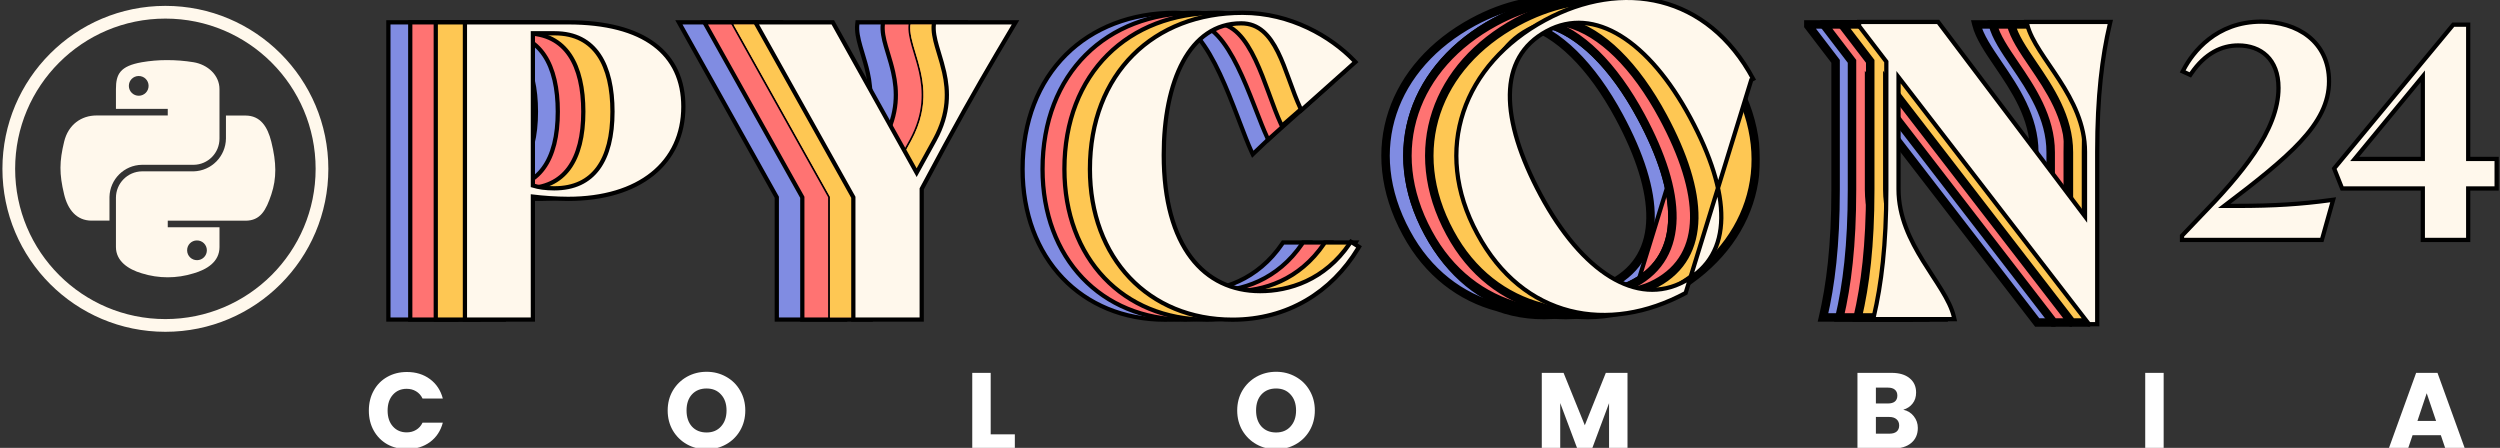 <svg width="854" height="153" viewBox="0 0 854 153" fill="none" xmlns="http://www.w3.org/2000/svg">
<rect x="0" y="0" width="854" height="153" fill="#333333" stroke="none"/>
<mask id="path-1-outside-1_137_821" maskUnits="userSpaceOnUse" x="615.733" y="6.355" width="92" height="106" fill="black">
<rect fill="white" x="615.733" y="6.355" width="92" height="106"/>
<path fill-rule="evenodd" clip-rule="evenodd" d="M705.038 8.355H678.263C678.263 8.355 678.263 8.356 678.263 8.356H675.15C676.176 12.511 679.236 17.013 682.651 22.037C688.295 30.341 694.91 40.072 694.91 52.027V73.218L646.762 8.355H620.846V8.356H617.733V8.785L627.04 20.956V64.77C627.04 83.957 625.322 97.416 622.745 108.442H648.661L651.774 108.442C650.8 104.278 647.867 99.768 644.593 94.734C639.196 86.435 632.873 76.712 632.873 64.77V28.427L695.912 110.16H697.63L700.743 110.16V52.027C700.743 32.84 702.461 19.381 705.038 8.355Z"/>
</mask>
<path fill-rule="evenodd" clip-rule="evenodd" d="M705.038 8.355H678.263C678.263 8.355 678.263 8.356 678.263 8.356H675.15C676.176 12.511 679.236 17.013 682.651 22.037C688.295 30.341 694.91 40.072 694.91 52.027V73.218L646.762 8.355H620.846V8.356H617.733V8.785L627.04 20.956V64.77C627.04 83.957 625.322 97.416 622.745 108.442H648.661L651.774 108.442C650.8 104.278 647.867 99.768 644.593 94.734C639.196 86.435 632.873 76.712 632.873 64.77V28.427L695.912 110.16H697.63L700.743 110.16V52.027C700.743 32.84 702.461 19.381 705.038 8.355Z" fill="#808CE2"/>
<path d="M678.263 8.355V6.907H676.815V8.355H678.263ZM705.038 8.355L706.448 8.685L706.864 6.907H705.038V8.355ZM678.263 8.356V9.804H679.711V8.356H678.263ZM675.15 8.356V6.907H673.302L673.745 8.702L675.15 8.356ZM682.651 22.037L681.453 22.851L681.453 22.851L682.651 22.037ZM694.91 73.218L693.747 74.081L696.358 77.598V73.218H694.91ZM646.762 8.355L647.925 7.492L647.491 6.907H646.762V8.355ZM620.846 8.355V6.907H619.398V8.355H620.846ZM620.846 8.356V9.804H622.294V8.356H620.846ZM617.733 8.356V6.907H616.285V8.356H617.733ZM617.733 8.785H616.285V9.275L616.583 9.665L617.733 8.785ZM627.04 20.956H628.488V20.466L628.191 20.076L627.04 20.956ZM622.745 108.442L621.335 108.112L620.919 109.89H622.745V108.442ZM648.661 108.442V109.89H648.661L648.661 108.442ZM651.774 108.442L651.774 109.89L653.599 109.89L653.184 108.112L651.774 108.442ZM644.593 94.734L645.807 93.944L644.593 94.734ZM632.873 28.427L634.02 27.543L631.425 24.179V28.427H632.873ZM695.912 110.16L694.766 111.044L695.2 111.608H695.912V110.16ZM697.63 110.16V111.608H697.63L697.63 110.16ZM700.743 110.16L700.743 111.608L702.191 111.608V110.16H700.743ZM678.263 9.804H705.038V6.907H678.263V9.804ZM679.711 8.356C679.711 8.254 679.7 8.166 679.687 8.094C679.68 8.057 679.673 8.025 679.665 7.996C679.658 7.967 679.651 7.942 679.644 7.92C679.637 7.898 679.63 7.879 679.625 7.864C679.619 7.848 679.614 7.835 679.61 7.825C679.606 7.815 679.603 7.807 679.601 7.802C679.6 7.799 679.599 7.797 679.598 7.796C679.598 7.796 679.598 7.795 679.598 7.795C679.598 7.795 679.598 7.795 679.598 7.794C679.598 7.794 679.598 7.794 679.598 7.794C679.598 7.794 679.598 7.794 679.598 7.794C679.598 7.794 679.598 7.794 679.598 7.794C679.597 7.794 679.599 7.797 679.601 7.802C679.603 7.807 679.606 7.815 679.61 7.825C679.614 7.835 679.619 7.848 679.625 7.863C679.63 7.879 679.637 7.898 679.644 7.92C679.651 7.942 679.658 7.967 679.665 7.996C679.673 8.025 679.68 8.057 679.687 8.094C679.7 8.166 679.711 8.254 679.711 8.355H676.815C676.815 8.457 676.825 8.545 676.839 8.617C676.845 8.653 676.853 8.686 676.86 8.715C676.867 8.744 676.875 8.769 676.882 8.791C676.889 8.813 676.895 8.832 676.901 8.847C676.906 8.863 676.912 8.876 676.915 8.886C676.919 8.896 676.923 8.904 676.925 8.909C676.926 8.912 676.927 8.914 676.927 8.915C676.927 8.915 676.927 8.916 676.928 8.916C676.928 8.916 676.928 8.916 676.928 8.917C676.928 8.917 676.928 8.917 676.928 8.917C676.928 8.917 676.928 8.917 676.928 8.917C676.928 8.917 676.928 8.917 676.928 8.917C676.928 8.917 676.926 8.914 676.925 8.909C676.923 8.904 676.919 8.896 676.915 8.886C676.912 8.876 676.906 8.863 676.901 8.848C676.895 8.832 676.889 8.813 676.882 8.791C676.875 8.769 676.867 8.744 676.86 8.715C676.853 8.686 676.845 8.654 676.839 8.617C676.825 8.545 676.815 8.457 676.815 8.356H679.711ZM675.15 9.804H678.263V6.907H675.15V9.804ZM683.848 21.223C680.378 16.117 677.505 11.855 676.556 8.009L673.745 8.702C674.846 13.168 678.094 17.909 681.453 22.851L683.848 21.223ZM696.358 52.027C696.358 39.559 689.453 29.469 683.848 21.223L681.453 22.851C687.138 31.214 693.462 40.586 693.462 52.027H696.358ZM696.358 73.218V52.027H693.462V73.218H696.358ZM645.599 9.219L693.747 74.081L696.073 72.355L647.925 7.492L645.599 9.219ZM620.846 9.804H646.762V6.907H620.846V9.804ZM622.294 8.356V8.355H619.398V8.356H622.294ZM617.733 9.804H620.846V6.907H617.733V9.804ZM619.181 8.785V8.356H616.285V8.785H619.181ZM628.191 20.076L618.884 7.905L616.583 9.665L625.89 21.835L628.191 20.076ZM628.488 64.77V20.956H625.592V64.77H628.488ZM624.155 108.771C626.762 97.62 628.488 84.048 628.488 64.77H625.592C625.592 83.866 623.883 97.213 621.335 108.112L624.155 108.771ZM648.661 106.994H622.745V109.89H648.661V106.994ZM651.773 106.993L648.661 106.994L648.661 109.89L651.774 109.89L651.773 106.993ZM643.379 95.523C646.705 100.637 649.461 104.911 650.363 108.771L653.184 108.112C652.14 103.646 649.029 98.899 645.807 93.944L643.379 95.523ZM631.425 64.77C631.425 77.205 638.017 87.277 643.379 95.523L645.807 93.944C640.376 85.593 634.321 76.219 634.321 64.77H631.425ZM631.425 28.427V64.77H634.321V28.427H631.425ZM697.059 109.275L634.02 27.543L631.727 29.312L694.766 111.044L697.059 109.275ZM697.63 108.712H695.912V111.608H697.63V108.712ZM700.743 108.712L697.63 108.712L697.63 111.608L700.743 111.608L700.743 108.712ZM699.295 52.027V110.16H702.191V52.027H699.295ZM703.628 8.026C701.021 19.177 699.295 32.749 699.295 52.027H702.191C702.191 32.931 703.9 19.584 706.448 8.685L703.628 8.026Z" fill="black" mask="url(#path-1-outside-1_137_821)"/>
<mask id="path-3-outside-2_137_821" maskUnits="userSpaceOnUse" x="621.336" y="6.355" width="92" height="106" fill="black">
<rect fill="white" x="621.336" y="6.355" width="92" height="106"/>
<path fill-rule="evenodd" clip-rule="evenodd" d="M710.641 8.355H683.866C683.866 8.355 683.866 8.356 683.866 8.356H680.753C681.779 12.511 684.839 17.013 688.254 22.037C693.898 30.341 700.513 40.072 700.513 52.027V73.218L652.365 8.355H626.449V8.356H623.336V8.785L632.643 20.956V64.77C632.643 83.957 630.925 97.416 628.348 108.442H654.264L657.377 108.442C656.403 104.278 653.47 99.768 650.196 94.734C644.799 86.435 638.476 76.712 638.476 64.77V28.427L701.515 110.16H703.233L706.346 110.16V52.027C706.346 32.84 708.064 19.381 710.641 8.355Z"/>
</mask>
<path fill-rule="evenodd" clip-rule="evenodd" d="M710.641 8.355H683.866C683.866 8.355 683.866 8.356 683.866 8.356H680.753C681.779 12.511 684.839 17.013 688.254 22.037C693.898 30.341 700.513 40.072 700.513 52.027V73.218L652.365 8.355H626.449V8.356H623.336V8.785L632.643 20.956V64.77C632.643 83.957 630.925 97.416 628.348 108.442H654.264L657.377 108.442C656.403 104.278 653.47 99.768 650.196 94.734C644.799 86.435 638.476 76.712 638.476 64.77V28.427L701.515 110.16H703.233L706.346 110.16V52.027C706.346 32.84 708.064 19.381 710.641 8.355Z" fill="#FF7372"/>
<path d="M683.866 8.355V6.907H682.418V8.355H683.866ZM710.641 8.355L712.051 8.685L712.467 6.907H710.641V8.355ZM683.866 8.356V9.804H685.314V8.356H683.866ZM680.753 8.356V6.907H678.905L679.347 8.702L680.753 8.356ZM688.254 22.037L687.056 22.851L687.056 22.851L688.254 22.037ZM700.513 73.218L699.35 74.081L701.961 77.598V73.218H700.513ZM652.365 8.355L653.528 7.492L653.094 6.907H652.365V8.355ZM626.449 8.355V6.907H625.001V8.355H626.449ZM626.449 8.356V9.804H627.897V8.356H626.449ZM623.336 8.356V6.907H621.888V8.356H623.336ZM623.336 8.785H621.888V9.275L622.186 9.665L623.336 8.785ZM632.643 20.956H634.091V20.466L633.794 20.076L632.643 20.956ZM628.348 108.442L626.938 108.112L626.522 109.89H628.348V108.442ZM654.264 108.442V109.89H654.264L654.264 108.442ZM657.377 108.442L657.377 109.89L659.202 109.89L658.787 108.112L657.377 108.442ZM650.196 94.734L651.41 93.944L650.196 94.734ZM638.476 28.427L639.623 27.543L637.028 24.179V28.427H638.476ZM701.515 110.16L700.369 111.044L700.803 111.608H701.515V110.16ZM703.233 110.16V111.608H703.233L703.233 110.16ZM706.346 110.16L706.346 111.608L707.794 111.608V110.16H706.346ZM683.866 9.804H710.641V6.907H683.866V9.804ZM685.314 8.356C685.314 8.254 685.303 8.166 685.29 8.094C685.283 8.057 685.276 8.025 685.268 7.996C685.261 7.967 685.254 7.942 685.247 7.92C685.24 7.898 685.233 7.879 685.228 7.864C685.222 7.848 685.217 7.835 685.213 7.825C685.209 7.815 685.206 7.807 685.204 7.802C685.203 7.799 685.202 7.797 685.201 7.796C685.201 7.796 685.201 7.795 685.201 7.795C685.201 7.795 685.201 7.795 685.201 7.794C685.201 7.794 685.201 7.794 685.201 7.794C685.201 7.794 685.201 7.794 685.201 7.794C685.201 7.794 685.201 7.794 685.201 7.794C685.2 7.794 685.202 7.797 685.204 7.802C685.206 7.807 685.209 7.815 685.213 7.825C685.217 7.835 685.222 7.848 685.228 7.863C685.233 7.879 685.24 7.898 685.247 7.92C685.254 7.942 685.261 7.967 685.268 7.996C685.276 8.025 685.283 8.057 685.29 8.094C685.303 8.166 685.314 8.254 685.314 8.355H682.418C682.418 8.457 682.428 8.545 682.442 8.617C682.448 8.653 682.456 8.686 682.463 8.715C682.47 8.744 682.478 8.769 682.485 8.791C682.492 8.813 682.498 8.832 682.504 8.847C682.509 8.863 682.515 8.876 682.518 8.886C682.522 8.896 682.526 8.904 682.528 8.909C682.529 8.912 682.53 8.914 682.53 8.915C682.53 8.915 682.53 8.916 682.531 8.916C682.531 8.916 682.531 8.916 682.531 8.917C682.531 8.917 682.531 8.917 682.531 8.917C682.531 8.917 682.531 8.917 682.531 8.917C682.531 8.917 682.531 8.917 682.531 8.917C682.531 8.917 682.529 8.914 682.528 8.909C682.526 8.904 682.522 8.896 682.518 8.886C682.515 8.876 682.509 8.863 682.504 8.848C682.498 8.832 682.492 8.813 682.485 8.791C682.478 8.769 682.47 8.744 682.463 8.715C682.456 8.686 682.448 8.654 682.442 8.617C682.428 8.545 682.418 8.457 682.418 8.356H685.314ZM680.753 9.804H683.866V6.907H680.753V9.804ZM689.451 21.223C685.981 16.117 683.108 11.855 682.159 8.009L679.347 8.702C680.449 13.168 683.697 17.909 687.056 22.851L689.451 21.223ZM701.961 52.027C701.961 39.559 695.056 29.469 689.451 21.223L687.056 22.851C692.741 31.214 699.065 40.586 699.065 52.027H701.961ZM701.961 73.218V52.027H699.065V73.218H701.961ZM651.202 9.219L699.35 74.081L701.676 72.354L653.528 7.492L651.202 9.219ZM626.449 9.804H652.365V6.907H626.449V9.804ZM627.897 8.356V8.355H625.001V8.356H627.897ZM623.336 9.804H626.449V6.907H623.336V9.804ZM624.784 8.785V8.356H621.888V8.785H624.784ZM633.794 20.076L624.487 7.905L622.186 9.665L631.493 21.835L633.794 20.076ZM634.091 64.77V20.956H631.195V64.77H634.091ZM629.758 108.771C632.365 97.62 634.091 84.048 634.091 64.77H631.195C631.195 83.866 629.486 97.213 626.938 108.112L629.758 108.771ZM654.264 106.994H628.348V109.89H654.264V106.994ZM657.376 106.993L654.264 106.994L654.264 109.89L657.377 109.89L657.376 106.993ZM648.982 95.523C652.308 100.637 655.064 104.911 655.966 108.771L658.787 108.112C657.743 103.646 654.632 98.899 651.41 93.944L648.982 95.523ZM637.028 64.77C637.028 77.205 643.62 87.277 648.982 95.523L651.41 93.944C645.979 85.593 639.924 76.219 639.924 64.77H637.028ZM637.028 28.427V64.77H639.924V28.427H637.028ZM702.662 109.275L639.623 27.543L637.33 29.312L700.369 111.044L702.662 109.275ZM703.233 108.712H701.515V111.608H703.233V108.712ZM706.346 108.712L703.233 108.712L703.233 111.608L706.346 111.608L706.346 108.712ZM704.898 52.027V110.16H707.794V52.027H704.898ZM709.231 8.026C706.624 19.177 704.898 32.749 704.898 52.027H707.794C707.794 32.931 709.503 19.584 712.051 8.685L709.231 8.026Z" fill="black" mask="url(#path-3-outside-2_137_821)"/>
<mask id="path-5-outside-3_137_821" maskUnits="userSpaceOnUse" x="627.562" y="6.355" width="92" height="106" fill="black">
<rect fill="white" x="627.562" y="6.355" width="92" height="106"/>
<path fill-rule="evenodd" clip-rule="evenodd" d="M716.867 8.355H690.091C690.091 8.355 690.091 8.356 690.091 8.356H686.979C688.004 12.511 691.064 17.013 694.479 22.037C700.124 30.341 706.738 40.072 706.738 52.027V73.217L658.591 8.355H632.674V8.356H629.562V8.785L638.869 20.956V64.77C638.869 83.957 637.151 97.416 634.573 108.442H660.49L663.602 108.442C662.629 104.278 659.696 99.768 656.422 94.734C651.025 86.435 644.702 76.712 644.702 64.77V28.428L707.741 110.16H709.459L712.571 110.16V52.027C712.571 32.84 714.289 19.381 716.867 8.355Z"/>
</mask>
<path fill-rule="evenodd" clip-rule="evenodd" d="M716.867 8.355H690.091C690.091 8.355 690.091 8.356 690.091 8.356H686.979C688.004 12.511 691.064 17.013 694.479 22.037C700.124 30.341 706.738 40.072 706.738 52.027V73.217L658.591 8.355H632.674V8.356H629.562V8.785L638.869 20.956V64.77C638.869 83.957 637.151 97.416 634.573 108.442H660.49L663.602 108.442C662.629 104.278 659.696 99.768 656.422 94.734C651.025 86.435 644.702 76.712 644.702 64.77V28.428L707.741 110.16H709.459L712.571 110.16V52.027C712.571 32.84 714.289 19.381 716.867 8.355Z" fill="#FEC753"/>
<path d="M690.091 8.355V6.907H688.643V8.355H690.091ZM716.867 8.355L718.277 8.685L718.692 6.907H716.867V8.355ZM690.091 8.356V9.804H691.539V8.356H690.091ZM686.979 8.356V6.907H685.13L685.573 8.702L686.979 8.356ZM694.479 22.037L693.282 22.851L693.282 22.851L694.479 22.037ZM706.738 73.217L705.576 74.081L708.186 77.597V73.217H706.738ZM658.591 8.355L659.753 7.492L659.319 6.907H658.591V8.355ZM632.674 8.355V6.907H631.226V8.355H632.674ZM632.674 8.356V9.804H634.122V8.356H632.674ZM629.562 8.356V6.907H628.114V8.356H629.562ZM629.562 8.785H628.114V9.275L628.412 9.665L629.562 8.785ZM638.869 20.956H640.317V20.466L640.019 20.076L638.869 20.956ZM634.573 108.442L633.163 108.112L632.748 109.89H634.573V108.442ZM660.49 108.442V109.89H660.49L660.49 108.442ZM663.602 108.442L663.602 109.89L665.428 109.89L665.012 108.112L663.602 108.442ZM656.422 94.734L657.636 93.944L656.422 94.734ZM644.702 28.428L645.848 27.543L643.254 24.179V28.428H644.702ZM707.741 110.16L706.594 111.044L707.029 111.608H707.741V110.16ZM709.459 110.16V111.608H709.459L709.459 110.16ZM712.571 110.16L712.571 111.608L714.019 111.608V110.16H712.571ZM690.091 9.804H716.867V6.907H690.091V9.804ZM691.539 8.356C691.539 8.254 691.529 8.166 691.515 8.094C691.509 8.057 691.501 8.025 691.494 7.996C691.487 7.967 691.479 7.942 691.472 7.92C691.465 7.898 691.459 7.879 691.453 7.864C691.447 7.848 691.442 7.835 691.438 7.825C691.434 7.815 691.431 7.807 691.429 7.802C691.428 7.799 691.427 7.797 691.427 7.796C691.427 7.796 691.426 7.795 691.426 7.795C691.426 7.795 691.426 7.795 691.426 7.794C691.426 7.794 691.426 7.794 691.426 7.794C691.426 7.794 691.426 7.794 691.426 7.794C691.426 7.794 691.426 7.794 691.426 7.794C691.426 7.794 691.427 7.797 691.429 7.802C691.431 7.807 691.434 7.815 691.438 7.825C691.442 7.835 691.447 7.848 691.453 7.863C691.459 7.879 691.465 7.898 691.472 7.92C691.479 7.942 691.487 7.967 691.494 7.996C691.501 8.025 691.509 8.057 691.515 8.094C691.529 8.166 691.539 8.254 691.539 8.355H688.643C688.643 8.457 688.654 8.545 688.667 8.617C688.674 8.653 688.681 8.686 688.688 8.715C688.696 8.744 688.703 8.769 688.71 8.791C688.717 8.813 688.724 8.832 688.729 8.847C688.735 8.863 688.74 8.876 688.744 8.886C688.748 8.896 688.751 8.904 688.753 8.909C688.754 8.912 688.755 8.914 688.756 8.915C688.756 8.915 688.756 8.916 688.756 8.916C688.756 8.916 688.756 8.916 688.756 8.917C688.756 8.917 688.756 8.917 688.756 8.917C688.756 8.917 688.756 8.917 688.756 8.917C688.756 8.917 688.756 8.917 688.756 8.917C688.757 8.917 688.755 8.914 688.753 8.909C688.751 8.904 688.748 8.896 688.744 8.886C688.74 8.876 688.735 8.863 688.729 8.848C688.724 8.832 688.717 8.813 688.71 8.791C688.703 8.769 688.696 8.744 688.688 8.715C688.681 8.686 688.674 8.654 688.667 8.617C688.654 8.545 688.643 8.457 688.643 8.356H691.539ZM686.979 9.804H690.091V6.907H686.979V9.804ZM695.677 21.223C692.206 16.117 689.334 11.855 688.385 8.009L685.573 8.702C686.675 13.168 689.923 17.909 693.282 22.851L695.677 21.223ZM708.186 52.027C708.186 39.559 701.282 29.469 695.677 21.223L693.282 22.851C698.966 31.214 705.29 40.586 705.29 52.027H708.186ZM708.186 73.217V52.027H705.29V73.217H708.186ZM657.428 9.219L705.576 74.081L707.901 72.354L659.753 7.492L657.428 9.219ZM632.674 9.804H658.591V6.907H632.674V9.804ZM634.122 8.356V8.355H631.226V8.356H634.122ZM629.562 9.804H632.674V6.907H629.562V9.804ZM631.01 8.785V8.356H628.114V8.785H631.01ZM640.019 20.076L630.712 7.905L628.412 9.665L637.719 21.835L640.019 20.076ZM640.317 64.77V20.956H637.421V64.77H640.317ZM635.983 108.771C638.59 97.62 640.317 84.048 640.317 64.77H637.421C637.421 83.866 635.711 97.213 633.163 108.112L635.983 108.771ZM660.49 106.994H634.573V109.89H660.49V106.994ZM663.602 106.993L660.49 106.994L660.49 109.89L663.602 109.89L663.602 106.993ZM655.208 95.523C658.534 100.637 661.29 104.911 662.192 108.771L665.012 108.112C663.968 103.646 660.858 98.899 657.636 93.944L655.208 95.523ZM643.254 64.77C643.254 77.205 649.845 87.277 655.208 95.523L657.636 93.944C652.205 85.593 646.15 76.219 646.15 64.77H643.254ZM643.254 28.428V64.77H646.15V28.428H643.254ZM708.887 109.275L645.848 27.543L643.555 29.312L706.594 111.044L708.887 109.275ZM709.459 108.712H707.741V111.608H709.459V108.712ZM712.571 108.712L709.459 108.712L709.459 111.608L712.571 111.608L712.571 108.712ZM711.123 52.027V110.16H714.019V52.027H711.123ZM715.457 8.026C712.85 19.177 711.123 32.749 711.123 52.027H714.019C714.019 32.931 715.729 19.584 718.277 8.685L715.457 8.026Z" fill="black" mask="url(#path-5-outside-3_137_821)"/>
<path d="M693.204 7.488H692.28L692.501 8.386C693.211 11.263 694.841 14.255 696.828 17.378C697.825 18.945 698.923 20.561 700.053 22.223L700.104 22.299C701.22 23.941 702.368 25.63 703.495 27.38C708.077 34.493 712.239 42.507 712.239 51.884V73.922L662.281 7.776L662.064 7.488H661.703H635.787H635.063V8.212V8.642V8.887L635.212 9.082L644.37 21.058V64.627C644.37 83.769 642.656 97.171 640.093 108.134L639.886 109.022H640.798H666.715H667.628L667.42 108.134C666.748 105.259 665.193 102.269 663.293 99.145C662.34 97.579 661.29 95.963 660.209 94.3L660.143 94.198C659.08 92.565 657.987 90.884 656.914 89.143C652.529 82.031 648.538 74.013 648.538 64.627V26.373L713.392 110.459L713.61 110.741H713.966H715.684H716.408V110.017V51.884C716.408 32.742 718.122 19.339 720.684 8.377L720.892 7.488H719.979H693.204Z" fill="#FFF8EC" stroke="black" stroke-width="1.448"/>
<path d="M438.671 82.841H438.288L438.072 83.159C429.503 95.801 417.158 99.45 407.457 99.45C397.861 99.45 389.669 95.643 383.854 87.978C378.021 80.288 374.533 68.65 374.533 52.923C374.533 40.463 376.707 29.177 381.121 21.034C385.521 12.918 392.109 7.971 401.014 7.971C403.915 7.971 406.699 9.803 409.375 12.974C412.039 16.131 414.488 20.492 416.728 25.268C418.965 30.036 420.973 35.176 422.767 39.873C423.014 40.52 423.257 41.158 423.496 41.787C424.988 45.707 426.328 49.228 427.512 51.783L427.937 52.7L428.668 52.003L448.279 33.327L448.806 32.825L448.3 32.3C444.407 28.263 436.832 21.304 428.19 15.348C419.583 9.416 409.772 4.376 401.443 4.376C386.386 4.376 373.343 9.482 364.062 18.744C354.78 28.009 349.316 41.375 349.316 57.792C349.316 72.986 354.311 85.845 362.921 94.91C371.533 103.977 383.72 109.203 398.007 109.203C416.832 109.203 437.501 98.795 446.53 83.941L447.199 82.841H445.912H438.671Z" fill="#808CE2" stroke="black" stroke-width="1.448"/>
<path d="M445.488 82.841H445.104L444.889 83.159C436.32 95.801 423.975 99.45 414.274 99.45C404.678 99.45 396.485 95.643 390.671 87.978C384.838 80.288 381.35 68.65 381.35 52.923C381.35 40.463 383.524 29.177 387.938 21.034C392.338 12.918 398.925 7.971 407.831 7.971C410.773 7.971 413.468 9.538 415.978 12.224C418.488 14.91 420.742 18.642 422.789 22.79C424.832 26.933 426.648 31.447 428.298 35.676C428.577 36.389 428.851 37.096 429.121 37.791C430.444 41.2 431.664 44.343 432.804 46.803L433.214 47.689L433.943 47.039L454.175 28.985L454.737 28.484L454.215 27.942C450.294 23.877 442.925 18 434.507 13.138C426.105 8.286 416.544 4.376 408.26 4.376C393.203 4.376 380.16 9.482 370.879 18.744C361.597 28.009 356.133 41.375 356.133 57.792C356.133 72.986 361.128 85.845 369.738 94.91C378.35 103.977 390.537 109.203 404.824 109.203C414.258 109.203 424.212 106.593 432.928 102.144C441.64 97.696 449.164 91.386 453.689 83.941L454.358 82.841H453.071H445.488Z" fill="#FF7372" stroke="black" stroke-width="1.448"/>
<path d="M452.959 82.841H452.575L452.359 83.159C443.791 95.801 431.445 99.45 421.745 99.45C412.149 99.45 403.956 95.643 398.141 87.978C392.308 80.288 388.82 68.65 388.82 52.923C388.82 40.463 390.994 29.177 395.409 21.034C399.808 12.918 406.396 7.971 415.301 7.971C418.282 7.971 420.805 9.284 423.027 11.511C425.261 13.751 427.16 16.887 428.854 20.447C430.545 24.001 432.01 27.927 433.4 31.722C433.512 32.028 433.623 32.333 433.734 32.637C434.996 36.089 436.208 39.405 437.473 42.134L437.879 43.01L438.606 42.375L458.216 25.255L458.789 24.755L458.261 24.207C454.333 20.134 447.81 15.186 440.237 11.255C432.668 7.326 423.98 4.376 415.731 4.376C400.673 4.376 387.63 9.482 378.349 18.744C369.067 28.009 363.603 41.375 363.603 57.792C363.603 72.986 368.598 85.845 377.208 94.91C385.821 103.977 398.007 109.203 412.294 109.203C421.726 109.203 431.988 106.594 441.012 102.148C450.03 97.705 457.874 91.395 462.405 83.941L463.074 82.841H461.786H452.959Z" fill="#FEC753" stroke="black" stroke-width="1.448"/>
<path d="M462.063 82.954L461.47 82.576L461.075 83.159C452.506 95.801 440.161 99.45 430.46 99.45C420.864 99.45 412.671 95.643 406.857 87.978C401.024 80.288 397.536 68.65 397.536 52.923C397.536 40.463 399.71 29.177 404.124 21.034C408.524 12.918 415.111 7.971 424.017 7.971C430.033 7.971 433.677 12.008 436.541 17.771C437.97 20.647 439.175 23.894 440.371 27.187C440.455 27.42 440.54 27.653 440.625 27.886C441.731 30.935 442.843 34.003 444.122 36.761L444.532 37.647L445.26 36.997L462.443 21.677L463.005 21.176L462.482 20.634C454.642 12.504 440.861 4.376 424.446 4.376C409.389 4.376 396.346 9.482 387.065 18.744C377.783 28.009 372.319 41.375 372.319 57.792C372.319 72.986 377.314 85.845 385.924 94.91C394.536 103.977 406.723 109.203 421.01 109.203C439.894 109.203 454.868 99.749 463.868 84.943L464.237 84.337L463.638 83.956L462.063 82.954Z" fill="#FFF8EC" stroke="black" stroke-width="1.448"/>
<path d="M155.16 109.166H155.884V108.442V67.169C159.107 67.564 163.926 67.928 167.903 67.928C180.043 67.928 189.885 64.894 196.708 59.41C203.547 53.913 207.287 46.004 207.287 36.42C207.287 27.417 203.982 20.172 197.332 15.203C190.714 10.259 180.872 7.631 167.903 7.631H133.396H132.672V8.355V108.442V109.166H133.396H155.16ZM183.073 38.138C183.073 46.437 181.438 52.99 178.166 57.451C174.921 61.875 169.998 64.333 163.178 64.333C160.203 64.333 157.849 63.975 155.884 63.382V11.37H163.321C170.4 11.37 175.286 14.164 178.436 18.837C181.615 23.554 183.073 30.261 183.073 38.138Z" fill="#808CE2" stroke="black" stroke-width="1.448"/>
<path d="M162.631 109.166H163.355V108.442V67.169C166.577 67.564 171.397 67.928 175.374 67.928C187.514 67.928 197.356 64.894 204.178 59.41C211.018 53.913 214.758 46.004 214.758 36.42C214.758 27.417 211.452 20.172 204.802 15.203C198.185 10.259 188.342 7.631 175.374 7.631H140.866H140.142V8.355V108.442V109.166H140.866H162.631ZM190.543 38.138C190.543 46.437 188.909 52.99 185.636 57.451C182.391 61.875 177.468 64.333 170.649 64.333C167.674 64.333 165.319 63.975 163.355 63.382V11.37H170.792C177.87 11.37 182.757 14.164 185.906 18.837C189.086 23.554 190.543 30.261 190.543 38.138Z" fill="#FF7372" stroke="black" stroke-width="1.448"/>
<path d="M171.346 109.166H172.07V108.442V67.169C175.293 67.564 180.112 67.928 184.09 67.928C196.23 67.928 206.071 64.894 212.894 59.41C219.733 53.913 223.473 46.004 223.473 36.42C223.473 27.417 220.168 20.172 213.518 15.203C206.9 10.259 197.058 7.631 184.09 7.631H149.582H148.858V8.355V108.442V109.166H149.582H171.346ZM199.259 38.138C199.259 46.437 197.625 52.99 194.352 57.451C191.107 61.875 186.184 64.333 179.364 64.333C176.39 64.333 174.035 63.975 172.07 63.382V11.37H179.508C186.586 11.37 191.472 14.164 194.622 18.837C197.801 23.554 199.259 30.261 199.259 38.138Z" fill="#FEC753" stroke="black" stroke-width="1.448"/>
<path d="M181.307 109.166H182.031V108.442V67.169C185.254 67.564 190.073 67.928 194.05 67.928C206.19 67.928 216.032 64.894 222.854 59.41C229.694 53.913 233.434 46.004 233.434 36.42C233.434 27.417 230.129 20.172 223.479 15.203C216.861 10.259 207.018 7.631 194.05 7.631H159.543H158.819V8.355V108.442V109.166H159.543H181.307ZM209.22 38.138C209.22 46.437 207.585 52.99 204.313 57.451C201.067 61.875 196.145 64.333 189.325 64.333C186.35 64.333 183.996 63.975 182.031 63.382V11.37H189.468C196.547 11.37 201.433 14.164 204.582 18.837C207.762 23.554 209.22 30.261 209.22 38.138Z" fill="#FFF8EC" stroke="black" stroke-width="1.448"/>
<path d="M293.57 7.632H292.924L292.85 8.273C292.582 10.612 293.141 13.15 293.905 15.838C294.142 16.675 294.4 17.526 294.663 18.397C295.261 20.372 295.89 22.45 296.389 24.693C297.811 31.086 298.127 38.629 293.221 47.67C293.221 47.671 293.22 47.672 293.22 47.673L286.98 58.983L258.549 8.003L258.342 7.632H257.917H233.146H231.911L232.514 8.71L265.354 67.394V108.442V109.166H266.078H287.985H288.71V108.442V64.523L296.783 49.51C296.783 49.509 296.784 49.509 296.784 49.508C306.37 31.909 311.949 22.468 320.109 8.726L320.758 7.632H319.486H293.57Z" fill="#808CE2" stroke="black" stroke-width="1.448"/>
<path d="M298.059 38.717L306.152 26.267L309.576 39.962L305.218 48.678L298.059 38.717Z" fill="#808CE2"/>
<path d="M302.285 7.632H301.64L301.566 8.273C301.298 10.612 301.856 13.15 302.62 15.838C302.858 16.675 303.115 17.526 303.379 18.397C303.977 20.372 304.605 22.45 305.104 24.693C306.527 31.086 306.842 38.629 301.937 47.67C301.936 47.671 301.936 47.672 301.935 47.673L295.695 58.983L267.265 8.003L267.057 7.632H266.632H241.861H240.626L241.23 8.71L274.07 67.394V108.442V109.166H274.794H296.701H297.425V108.442V64.523L305.498 49.51C305.499 49.509 305.499 49.509 305.499 49.508C315.086 31.909 320.665 22.468 328.824 8.726L329.474 7.632H328.202H302.285Z" fill="#FF7372" stroke="black" stroke-width="1.448"/>
<path d="M304.906 46.811L315.178 28.757L320.47 35.605L315.489 45.254L307.085 55.215L304.906 46.811Z" fill="#FF7372"/>
<path fill-rule="evenodd" clip-rule="evenodd" d="M310.446 7.733H338.011L337.453 8.674C329.293 22.417 323.713 31.859 314.125 49.461C314.125 49.461 314.125 49.461 314.125 49.461L306.039 64.498V109.065H282.887V67.367L249.515 7.733H275.713L304.411 59.192L310.74 47.721C310.74 47.721 310.741 47.72 310.741 47.719C315.662 38.65 315.345 31.081 313.919 24.671C313.419 22.424 312.788 20.34 312.19 18.363C311.927 17.493 311.67 16.644 311.433 15.811C310.67 13.123 310.117 10.602 310.382 8.285L310.446 7.733ZM311.287 48.018L304.414 60.475L275.348 8.356H250.577L283.509 67.205V108.442H305.417V64.341L313.578 49.164C323.026 31.819 328.585 22.39 336.548 8.978C336.67 8.772 336.793 8.564 336.917 8.356H311.001C310.674 11.201 311.655 14.442 312.779 18.157C315.104 25.845 318.045 35.565 311.287 48.018Z" fill="black"/>
<path fill-rule="evenodd" clip-rule="evenodd" d="M336.918 8.356H311.001C310.675 11.201 311.655 14.442 312.779 18.157C315.105 25.845 318.045 35.565 311.287 48.018L304.415 60.475L275.348 8.356H250.577L283.51 67.205V108.442H305.417V64.341L310.032 55.758L313.311 62.063L329.497 30.002H324.242C328.444 22.643 332.261 16.198 336.918 8.356Z" fill="#FEC753"/>
<path d="M319.716 7.632H319.071L318.997 8.273C318.729 10.612 319.287 13.15 320.051 15.838C320.289 16.675 320.546 17.526 320.81 18.397C321.408 20.372 322.036 22.45 322.536 24.693C323.958 31.086 324.273 38.629 319.368 47.67C319.367 47.671 319.367 47.672 319.366 47.673L313.127 58.983L284.696 8.003L284.489 7.632H284.063H259.292H258.058L258.661 8.71L291.501 67.394V108.442V109.166H292.225H314.132H314.856V108.442V64.523L322.93 49.51C322.93 49.509 322.93 49.509 322.931 49.508C332.517 31.909 338.096 22.468 346.255 8.726L346.905 7.632H345.633H319.716Z" fill="#FFF8EC" stroke="black" stroke-width="1.448"/>
<mask id="path-23-outside-4_137_821" maskUnits="userSpaceOnUse" x="471.304" y="-2" width="115" height="112" fill="black">
<rect fill="white" x="471.304" y="-2" width="115" height="112"/>
<path fill-rule="evenodd" clip-rule="evenodd" d="M511.676 104.909C499.061 101.562 487.789 93.268 480.413 79.55C464.949 51.056 475.688 22.419 503.18 7.528C514.184 1.574 525.618 -0.919 536.314 0.302C552.821 1.055 568.071 10.126 577.698 28.029C593.162 56.523 582.566 85.303 554.931 100.195C540.426 108.005 525.077 109.782 511.676 104.909ZM553.151 39.888C567.183 65.947 568.329 87.282 550.86 96.732C546.569 99.059 542.139 99.983 537.685 99.634C526.048 96.593 514.505 85.165 505.103 67.692C491.214 41.775 489.925 20.154 507.537 10.704C511.753 8.434 516.114 7.533 520.506 7.876C532.137 10.918 543.721 22.361 553.151 39.888Z"/>
</mask>
<path fill-rule="evenodd" clip-rule="evenodd" d="M511.676 104.909C499.061 101.562 487.789 93.268 480.413 79.55C464.949 51.056 475.688 22.419 503.18 7.528C514.184 1.574 525.618 -0.919 536.314 0.302C552.821 1.055 568.071 10.126 577.698 28.029C593.162 56.523 582.566 85.303 554.931 100.195C540.426 108.005 525.077 109.782 511.676 104.909ZM553.151 39.888C567.183 65.947 568.329 87.282 550.86 96.732C546.569 99.059 542.139 99.983 537.685 99.634C526.048 96.593 514.505 85.165 505.103 67.692C491.214 41.775 489.925 20.154 507.537 10.704C511.753 8.434 516.114 7.533 520.506 7.876C532.137 10.918 543.721 22.361 553.151 39.888Z" fill="#808CE2"/>
<path d="M511.676 104.909L512.171 103.548L512.11 103.526L512.048 103.509L511.676 104.909ZM480.413 79.55L481.689 78.864L481.686 78.859L480.413 79.55ZM503.18 7.528L502.491 6.254L502.49 6.254L503.18 7.528ZM536.314 0.302L536.15 1.741L536.199 1.746L536.248 1.749L536.314 0.302ZM577.698 28.029L576.422 28.715L576.425 28.72L577.698 28.029ZM554.931 100.195L555.618 101.469L555.618 101.469L554.931 100.195ZM550.86 96.732L550.171 95.458L550.17 95.459L550.86 96.732ZM553.151 39.888L551.876 40.574L551.876 40.574L553.151 39.888ZM537.685 99.634L537.319 101.035L537.444 101.067L537.572 101.077L537.685 99.634ZM505.103 67.692L503.827 68.376L503.828 68.378L505.103 67.692ZM507.537 10.704L508.222 11.98L508.224 11.979L507.537 10.704ZM520.506 7.876L520.872 6.475L520.747 6.443L520.619 6.432L520.506 7.876ZM512.048 103.509C499.822 100.265 488.876 92.231 481.689 78.864L479.138 80.235C486.703 94.304 498.301 102.858 511.305 106.308L512.048 103.509ZM481.686 78.859C474.126 64.93 473.012 51.062 477.062 38.895C481.117 26.714 490.395 16.099 503.869 8.801L502.49 6.254C488.473 13.847 478.636 24.997 474.314 37.98C469.988 50.979 471.236 65.676 479.141 80.24L481.686 78.859ZM503.869 8.801C514.656 2.966 525.794 0.559 536.15 1.741L536.479 -1.137C525.442 -2.396 513.712 0.183 502.491 6.254L503.869 8.801ZM536.248 1.749C552.214 2.477 567.021 11.231 576.422 28.715L578.973 27.344C569.121 9.02 553.428 -0.367 536.38 -1.144L536.248 1.749ZM576.425 28.72C583.985 42.651 585.134 56.556 581.102 68.758C577.064 80.974 567.787 91.622 554.244 98.92L555.618 101.469C569.71 93.876 579.548 82.688 583.851 69.667C588.159 56.633 586.874 41.902 578.97 27.339L576.425 28.72ZM554.245 98.92C540.029 106.574 525.112 108.254 512.171 103.548L511.181 106.27C525.042 111.311 540.822 109.436 555.618 101.469L554.245 98.92ZM551.549 98.005C560.796 93.003 565.116 84.795 565.266 74.559C565.415 64.432 561.494 52.327 554.426 39.201L551.876 40.574C558.841 53.508 562.508 65.1 562.37 74.517C562.234 83.826 558.393 91.01 550.171 95.458L551.549 98.005ZM537.572 101.077C542.314 101.449 547.022 100.461 551.55 98.005L550.17 95.459C546.116 97.658 541.964 98.517 537.799 98.19L537.572 101.077ZM503.828 68.378C513.296 85.975 525.097 97.841 537.319 101.035L538.052 98.233C526.999 95.344 515.713 84.355 506.378 67.005L503.828 68.378ZM506.852 9.428C497.527 14.432 493.209 22.717 493.059 33.002C492.911 43.181 496.83 55.321 503.827 68.376L506.379 67.008C499.487 54.146 495.817 42.517 495.955 33.044C496.092 23.677 499.936 16.426 508.222 11.98L506.852 9.428ZM520.619 6.432C515.942 6.067 511.304 7.031 506.851 9.429L508.224 11.979C512.202 9.837 516.286 8.999 520.393 9.32L520.619 6.432ZM554.426 39.201C544.929 21.551 533.088 9.67 520.872 6.475L520.14 9.277C531.186 12.166 542.513 23.172 551.876 40.574L554.426 39.201Z" fill="black" mask="url(#path-23-outside-4_137_821)"/>
<path d="M558.387 100.09L558.388 100.09L580.811 27.287L581.448 26.944C581.448 26.944 581.448 26.944 581.448 26.944C573.703 12.54 562.558 3.911 549.99 0.705C537.432 -2.498 523.536 -0.267 510.306 6.891L510.305 6.891C496.424 14.41 486.727 25.426 482.472 38.209C478.214 50.999 479.429 65.488 487.247 79.894C494.992 94.298 506.173 102.926 518.757 106.15C531.331 109.37 545.227 107.176 558.387 100.09ZM557.986 96.095L557.985 96.095C549.805 100.532 541.098 99.728 532.631 94.539C524.136 89.333 515.908 79.717 508.854 66.607C501.935 53.697 498.204 41.941 498.344 32.291C498.484 22.695 502.446 15.185 510.992 10.6L510.993 10.599C519.1 6.234 527.771 7.071 536.222 12.279C544.702 17.503 552.93 27.121 559.984 40.23L559.984 40.231C566.974 53.213 570.705 64.933 570.565 74.528C570.425 84.068 566.464 91.508 557.986 96.095Z" fill="#FF7372" stroke="black" stroke-width="1.448"/>
<mask id="path-26-outside-5_137_821" maskUnits="userSpaceOnUse" x="478.774" y="-2" width="115" height="112" fill="black">
<rect fill="white" x="478.774" y="-2" width="115" height="112"/>
<path fill-rule="evenodd" clip-rule="evenodd" d="M519.148 104.909C506.533 101.562 495.26 93.268 487.884 79.55C472.42 51.056 483.159 22.419 510.65 7.528C521.654 1.575 533.088 -0.919 543.785 0.302C560.291 1.055 575.542 10.125 585.168 28.029C600.632 56.523 590.037 85.303 562.402 100.195C547.897 108.005 532.549 109.782 519.148 104.909ZM560.621 39.888C574.654 65.947 575.799 87.282 558.331 96.732C554.039 99.059 549.61 99.983 545.156 99.634C533.519 96.593 521.975 85.165 512.574 67.692C498.685 41.775 497.396 20.154 515.008 10.704C519.224 8.434 523.585 7.533 527.976 7.876C539.607 10.918 551.192 22.361 560.621 39.888Z"/>
</mask>
<path fill-rule="evenodd" clip-rule="evenodd" d="M519.148 104.909C506.533 101.562 495.26 93.268 487.884 79.55C472.42 51.056 483.159 22.419 510.65 7.528C521.654 1.575 533.088 -0.919 543.785 0.302C560.291 1.055 575.542 10.125 585.168 28.029C600.632 56.523 590.037 85.303 562.402 100.195C547.897 108.005 532.549 109.782 519.148 104.909ZM560.621 39.888C574.654 65.947 575.799 87.282 558.331 96.732C554.039 99.059 549.61 99.983 545.156 99.634C533.519 96.593 521.975 85.165 512.574 67.692C498.685 41.775 497.396 20.154 515.008 10.704C519.224 8.434 523.585 7.533 527.976 7.876C539.607 10.918 551.192 22.361 560.621 39.888Z" fill="#FF7372"/>
<path d="M519.148 104.909L519.643 103.548L519.582 103.526L519.519 103.509L519.148 104.909ZM487.884 79.55L489.159 78.864L489.156 78.859L487.884 79.55ZM510.65 7.528L509.961 6.254L509.96 6.254L510.65 7.528ZM543.785 0.302L543.62 1.741L543.669 1.746L543.719 1.749L543.785 0.302ZM585.168 28.029L583.893 28.715L583.896 28.72L585.168 28.029ZM562.402 100.195L563.089 101.469L563.089 101.469L562.402 100.195ZM558.331 96.732L557.642 95.458L557.64 95.459L558.331 96.732ZM560.621 39.888L559.346 40.574L559.347 40.574L560.621 39.888ZM545.156 99.634L544.79 101.035L544.915 101.067L545.043 101.077L545.156 99.634ZM512.574 67.692L511.298 68.376L511.299 68.378L512.574 67.692ZM515.008 10.704L515.693 11.98L515.694 11.979L515.008 10.704ZM527.976 7.876L528.343 6.475L528.218 6.442L528.089 6.432L527.976 7.876ZM519.519 103.509C507.293 100.266 496.347 92.231 489.159 78.864L486.608 80.235C494.173 94.305 505.772 102.859 518.777 106.309L519.519 103.509ZM489.156 78.859C481.597 64.93 480.483 51.062 484.532 38.895C488.587 26.714 497.866 16.099 511.34 8.801L509.96 6.254C495.943 13.847 486.106 24.997 481.785 37.98C477.458 50.979 478.707 65.676 486.611 80.24L489.156 78.859ZM511.339 8.801C522.126 2.966 533.264 0.559 543.62 1.741L543.949 -1.137C532.912 -2.396 521.183 0.183 509.961 6.254L511.339 8.801ZM543.719 1.749C559.684 2.477 574.492 11.231 583.893 28.715L586.444 27.344C576.591 9.02 560.898 -0.367 543.85 -1.144L543.719 1.749ZM583.896 28.72C591.456 42.651 592.605 56.556 588.572 68.758C584.535 80.974 575.258 91.622 561.715 98.92L563.089 101.469C577.181 93.876 587.019 82.688 591.322 69.667C595.63 56.633 594.345 41.902 586.441 27.339L583.896 28.72ZM561.716 98.92C547.501 106.574 532.584 108.254 519.643 103.548L518.653 106.27C532.514 111.31 548.293 109.436 563.089 101.469L561.716 98.92ZM559.02 98.005C568.266 93.003 572.587 84.795 572.737 74.559C572.885 64.432 568.964 52.327 561.896 39.201L559.347 40.574C566.311 53.508 569.979 65.1 569.841 74.517C569.704 83.826 565.864 91.01 557.642 95.458L559.02 98.005ZM545.043 101.077C549.784 101.449 554.492 100.461 559.021 98.005L557.64 95.459C553.587 97.657 549.435 98.516 545.269 98.19L545.043 101.077ZM511.299 68.378C520.767 85.976 532.567 97.841 544.79 101.035L545.522 98.233C534.47 95.344 523.184 84.355 513.849 67.005L511.299 68.378ZM514.323 9.428C504.998 14.432 500.68 22.717 500.53 33.002C500.382 43.181 504.301 55.321 511.298 68.376L513.85 67.008C506.957 54.146 503.288 42.517 503.426 33.044C503.563 23.677 507.407 16.426 515.693 11.98L514.323 9.428ZM528.089 6.432C523.412 6.067 518.775 7.031 514.321 9.429L515.694 11.979C519.673 9.837 523.757 8.999 527.864 9.32L528.089 6.432ZM561.897 39.201C552.4 21.55 540.558 9.67 528.343 6.475L527.61 9.277C538.656 12.166 549.983 23.172 559.346 40.574L561.897 39.201Z" fill="black" mask="url(#path-26-outside-5_137_821)"/>
<mask id="path-28-outside-6_137_821" maskUnits="userSpaceOnUse" x="486.245" y="-2" width="115" height="112" fill="black">
<rect fill="white" x="486.245" y="-2" width="115" height="112"/>
<path fill-rule="evenodd" clip-rule="evenodd" d="M526.618 104.909C514.003 101.562 502.73 93.268 495.354 79.55C479.89 51.056 490.629 22.419 518.12 7.528C529.125 1.575 540.558 -0.919 551.255 0.302C567.761 1.055 583.012 10.125 592.639 28.029C608.103 56.523 597.507 85.303 569.872 100.195C555.367 108.005 540.019 109.782 526.618 104.909ZM568.092 39.888C582.124 65.947 583.269 87.282 565.801 96.732C561.51 99.059 557.08 99.983 552.627 99.634C540.989 96.593 529.446 85.165 520.044 67.692C506.155 41.775 504.866 20.154 522.478 10.704C526.694 8.434 531.055 7.533 535.446 7.876C547.078 10.918 558.662 22.361 568.092 39.888Z"/>
</mask>
<path fill-rule="evenodd" clip-rule="evenodd" d="M526.618 104.909C514.003 101.562 502.73 93.268 495.354 79.55C479.89 51.056 490.629 22.419 518.12 7.528C529.125 1.575 540.558 -0.919 551.255 0.302C567.761 1.055 583.012 10.125 592.639 28.029C608.103 56.523 597.507 85.303 569.872 100.195C555.367 108.005 540.019 109.782 526.618 104.909ZM568.092 39.888C582.124 65.947 583.269 87.282 565.801 96.732C561.51 99.059 557.08 99.983 552.627 99.634C540.989 96.593 529.446 85.165 520.044 67.692C506.155 41.775 504.866 20.154 522.478 10.704C526.694 8.434 531.055 7.533 535.446 7.876C547.078 10.918 558.662 22.361 568.092 39.888Z" fill="#FEC753"/>
<path d="M526.618 104.909L527.113 103.548L527.052 103.526L526.99 103.51L526.618 104.909ZM495.354 79.55L496.629 78.864L496.627 78.859L495.354 79.55ZM518.12 7.528L517.431 6.254L517.431 6.254L518.12 7.528ZM551.255 0.302L551.09 1.741L551.139 1.746L551.189 1.749L551.255 0.302ZM592.639 28.029L591.363 28.715L591.366 28.72L592.639 28.029ZM569.872 100.195L570.559 101.469L570.559 101.469L569.872 100.195ZM565.801 96.732L565.112 95.458L565.11 95.459L565.801 96.732ZM568.092 39.888L566.816 40.574L566.817 40.574L568.092 39.888ZM552.627 99.634L552.261 101.035L552.385 101.067L552.514 101.077L552.627 99.634ZM520.044 67.692L518.768 68.376L518.769 68.378L520.044 67.692ZM522.478 10.704L523.163 11.98L523.165 11.979L522.478 10.704ZM535.446 7.876L535.813 6.475L535.688 6.442L535.559 6.432L535.446 7.876ZM526.99 103.51C514.763 100.266 503.817 92.231 496.629 78.864L494.079 80.235C501.644 94.305 513.243 102.859 526.247 106.309L526.99 103.51ZM496.627 78.859C489.067 64.93 487.953 51.062 492.003 38.895C496.057 26.714 505.336 16.099 518.81 8.801L517.431 6.254C503.413 13.847 493.577 24.997 489.255 37.98C484.928 50.979 486.177 65.676 494.081 80.24L496.627 78.859ZM518.809 8.801C529.596 2.966 540.734 0.559 551.09 1.741L551.419 -1.137C540.382 -2.396 528.653 0.183 517.431 6.254L518.809 8.801ZM551.189 1.749C567.154 2.477 581.962 11.231 591.363 28.715L593.914 27.344C584.062 9.02 568.368 -0.367 551.321 -1.144L551.189 1.749ZM591.366 28.72C598.926 42.651 600.075 56.556 596.043 68.758C592.005 80.974 582.728 91.622 569.185 98.92L570.559 101.469C584.651 93.876 594.489 82.688 598.792 69.667C603.1 56.633 601.815 41.902 593.911 27.339L591.366 28.72ZM569.186 98.919C554.971 106.574 540.054 108.254 527.113 103.548L526.124 106.27C539.984 111.31 555.763 109.436 570.559 101.469L569.186 98.919ZM566.49 98.005C575.736 93.003 580.057 84.795 580.207 74.559C580.355 64.432 576.434 52.327 569.367 39.201L566.817 40.574C573.781 53.508 577.449 65.1 577.311 74.517C577.175 83.826 573.334 91.01 565.112 95.458L566.49 98.005ZM552.514 101.077C557.255 101.449 561.962 100.461 566.491 98.005L565.11 95.459C561.057 97.657 556.905 98.516 552.74 98.19L552.514 101.077ZM518.769 68.378C528.237 85.976 540.038 97.841 552.261 101.035L552.993 98.233C541.94 95.344 530.654 84.355 521.319 67.005L518.769 68.378ZM521.794 9.428C512.468 14.432 508.15 22.717 508 33.002C507.852 43.181 511.771 55.321 518.768 68.376L521.32 67.008C514.428 54.146 510.758 42.517 510.896 33.044C511.033 23.677 514.877 16.426 523.163 11.98L521.794 9.428ZM535.559 6.432C530.882 6.067 526.245 7.031 521.792 9.429L523.165 11.979C527.143 9.837 531.227 8.999 535.334 9.32L535.559 6.432ZM569.367 39.201C559.87 21.55 548.028 9.67 535.813 6.475L535.08 9.277C546.127 12.166 557.454 23.172 566.816 40.574L569.367 39.201Z" fill="black" mask="url(#path-28-outside-6_137_821)"/>
<path d="M575.819 100.09L575.819 100.09L598.242 27.287L598.879 26.944C598.879 26.944 598.879 26.944 598.879 26.944C591.134 12.54 579.989 3.911 567.421 0.705C554.864 -2.498 540.967 -0.267 527.737 6.891L527.736 6.891C513.855 14.41 504.158 25.426 499.903 38.209C495.646 50.999 496.86 65.488 504.678 79.894C512.423 94.298 523.604 102.926 536.188 106.15C548.762 109.37 562.658 107.176 575.819 100.09ZM575.417 96.095L575.416 96.095C567.236 100.532 558.529 99.728 550.062 94.539C541.567 89.333 533.339 79.717 526.285 66.607C519.367 53.697 515.635 41.941 515.775 32.291C515.915 22.695 519.878 15.185 528.424 10.6L528.424 10.599C536.531 6.234 545.202 7.071 553.654 12.279C562.133 17.503 570.361 27.121 577.415 40.23L577.415 40.231C584.405 53.213 588.137 64.933 587.996 74.528C587.856 84.068 583.895 91.508 575.417 96.095Z" fill="#FFF8EC" stroke="black" stroke-width="1.448"/>
<path d="M796.706 69.301L797.004 68.241L795.912 68.388C786.026 69.72 777.066 70.335 764.176 70.335H759.82C771.025 61.84 779.792 54.9 785.829 48.398C792.184 41.555 795.596 35.113 795.596 27.76C795.596 20.962 792.863 15.84 788.565 12.434C784.286 9.044 778.509 7.392 772.444 7.392C756.964 7.392 749.018 17.958 745.966 23.719L745.607 24.396L746.303 24.716L747.647 25.333L748.202 25.588L748.546 25.084C753.286 18.16 758.965 15.525 764.589 15.525C768.474 15.525 771.897 16.713 774.344 19.076C776.785 21.433 778.334 25.036 778.334 30.023C778.334 37.273 775.191 44.664 770.201 52.118C765.215 59.568 758.433 67.011 751.255 74.359L751.249 74.365L745.564 80.331L745.365 80.54V80.83V81.241V81.965H746.089H792.598H793.146L793.295 81.437L796.706 69.301ZM852.852 55.015V54.291H852.128H843.137V9.145V8.421H842.413H838.382H838.042L837.824 8.683L797.62 57.227L797.346 57.558L797.505 57.957L799.882 63.922L800.064 64.378H800.554H827.633V81.241V81.965H828.357H842.413H843.137V81.241V64.378H852.128H852.852V63.654V55.015ZM827.633 26.074V54.291H804.364L827.633 26.074Z" fill="#FFF8EC" stroke="black" stroke-width="1.448"/>
<path d="M56.496 111.171C86.04 111.171 109.991 87.22 109.991 57.675C109.991 28.13 86.04 4.179 56.496 4.179C26.951 4.179 3 28.13 3 57.675C3 87.22 26.951 111.171 56.496 111.171Z" stroke="#FFF8EC" stroke-width="4.344" stroke-miterlimit="10"/>
<path d="M56.913 20.534C54.081 20.534 51.249 20.778 48.456 21.258C40.967 22.58 39.606 25.349 39.606 30.455V37.197H57.306V39.447H32.958C27.813 39.447 23.313 42.538 21.905 48.415C20.276 55.157 20.206 59.366 21.905 66.399C23.163 71.638 26.169 75.368 31.306 75.368H37.395V67.288C37.529 61.246 42.414 56.4 48.448 56.298H66.125C71.05 56.258 75.007 52.239 74.976 47.314C74.976 47.314 74.976 47.314 74.976 47.306V30.455C74.976 25.656 70.932 22.053 66.125 21.258C63.081 20.763 59.997 20.519 56.905 20.534H56.913ZM47.339 25.963C49.203 25.931 50.737 27.418 50.761 29.282C50.792 31.147 49.306 32.681 47.441 32.705C45.577 32.736 44.043 31.249 44.019 29.385C44.019 29.369 44.019 29.361 44.019 29.346C44.003 27.497 45.49 25.986 47.339 25.963Z" fill="#FFF8EC"/>
<path d="M77.186 39.455V47.314C77.115 53.419 72.23 58.375 66.133 58.532H48.456C43.554 58.627 39.621 62.623 39.605 67.532V84.383C39.605 89.182 43.775 91.998 48.456 93.375C54.206 95.177 60.374 95.177 66.133 93.375C70.585 92.085 74.983 89.489 74.983 84.383V77.641H57.306V75.391H83.833C88.978 75.391 90.89 71.804 92.684 66.423C94.533 60.877 94.454 55.55 92.684 48.439C91.409 43.317 88.986 39.47 83.833 39.47H77.194L77.186 39.455ZM67.242 82.133C69.106 82.102 70.641 83.588 70.664 85.453C70.695 87.317 69.209 88.852 67.344 88.875C65.48 88.907 63.946 87.42 63.922 85.555C63.922 85.532 63.922 85.516 63.922 85.492C63.906 83.651 65.393 82.141 67.242 82.133Z" fill="#FFF8EC"/>
<path d="M833.787 148.655H824.138L822.592 153.222H815.999L825.354 127.368H832.646L842 153.222H835.334L833.787 148.655ZM832.167 143.794L828.963 134.329L825.796 143.794H832.167Z" fill="white"/>
<path d="M739.105 127.368V153.222H732.807V127.368H739.105Z" fill="white"/>
<path d="M650.158 139.963C651.656 140.283 652.859 141.031 653.768 142.21C654.676 143.364 655.13 144.69 655.13 146.187C655.13 148.348 654.369 150.067 652.847 151.343C651.349 152.596 649.25 153.222 646.549 153.222H634.506V127.368H646.144C648.771 127.368 650.821 127.97 652.294 129.173C653.792 130.376 654.541 132.009 654.541 134.071C654.541 135.593 654.136 136.858 653.326 137.864C652.54 138.871 651.484 139.571 650.158 139.963ZM640.804 137.827H644.929C645.96 137.827 646.746 137.606 647.286 137.164C647.85 136.698 648.133 136.023 648.133 135.139C648.133 134.255 647.85 133.58 647.286 133.113C646.746 132.647 645.96 132.414 644.929 132.414H640.804V137.827ZM645.444 148.139C646.5 148.139 647.31 147.906 647.875 147.44C648.464 146.949 648.759 146.249 648.759 145.34C648.759 144.432 648.452 143.72 647.838 143.204C647.249 142.689 646.426 142.431 645.371 142.431H640.804V148.139H645.444Z" fill="white"/>
<path d="M555.953 127.368V153.222H549.655V137.717L543.873 153.222H538.791L532.972 137.68V153.222H526.674V127.368H534.114L541.369 145.267L548.55 127.368H555.953Z" fill="white"/>
<path d="M435.925 153.479C433.494 153.479 431.26 152.915 429.222 151.785C427.209 150.656 425.6 149.085 424.397 147.071C423.219 145.034 422.63 142.75 422.63 140.221C422.63 137.692 423.219 135.421 424.397 133.408C425.6 131.395 427.209 129.823 429.222 128.694C431.26 127.565 433.494 127 435.925 127C438.355 127 440.577 127.565 442.591 128.694C444.628 129.823 446.224 131.395 447.378 133.408C448.557 135.421 449.146 137.692 449.146 140.221C449.146 142.75 448.557 145.034 447.378 147.071C446.2 149.085 444.604 150.656 442.591 151.785C440.577 152.915 438.355 153.479 435.925 153.479ZM435.925 147.734C437.987 147.734 439.632 147.047 440.86 145.672C442.112 144.297 442.738 142.48 442.738 140.221C442.738 137.938 442.112 136.121 440.86 134.771C439.632 133.396 437.987 132.708 435.925 132.708C433.838 132.708 432.168 133.384 430.916 134.734C429.688 136.084 429.075 137.913 429.075 140.221C429.075 142.505 429.688 144.334 430.916 145.709C432.168 147.059 433.838 147.734 435.925 147.734Z" fill="white"/>
<path d="M338.42 148.36H346.669V153.222H332.122V127.368H338.42V148.36Z" fill="white"/>
<path d="M241.373 153.479C238.942 153.479 236.708 152.915 234.67 151.785C232.657 150.656 231.049 149.085 229.846 147.071C228.667 145.034 228.078 142.75 228.078 140.221C228.078 137.692 228.667 135.421 229.846 133.408C231.049 131.395 232.657 129.823 234.67 128.694C236.708 127.565 238.942 127 241.373 127C243.804 127 246.026 127.565 248.039 128.694C250.077 129.823 251.672 131.395 252.826 133.408C254.005 135.421 254.594 137.692 254.594 140.221C254.594 142.75 254.005 145.034 252.826 147.071C251.648 149.085 250.052 150.656 248.039 151.785C246.026 152.915 243.804 153.479 241.373 153.479ZM241.373 147.734C243.435 147.734 245.08 147.047 246.308 145.672C247.56 144.297 248.186 142.48 248.186 140.221C248.186 137.938 247.56 136.121 246.308 134.771C245.08 133.396 243.435 132.708 241.373 132.708C239.286 132.708 237.616 133.384 236.364 134.734C235.137 136.084 234.523 137.913 234.523 140.221C234.523 142.505 235.137 144.334 236.364 145.709C237.616 147.059 239.286 147.734 241.373 147.734Z" fill="white"/>
<path d="M126 140.258C126 137.705 126.552 135.434 127.657 133.445C128.762 131.432 130.297 129.873 132.261 128.768C134.25 127.638 136.496 127.074 139 127.074C142.069 127.074 144.696 127.884 146.882 129.504C149.067 131.125 150.528 133.335 151.264 136.133H144.34C143.825 135.053 143.088 134.231 142.131 133.666C141.198 133.101 140.13 132.819 138.927 132.819C136.987 132.819 135.416 133.494 134.213 134.844C133.01 136.195 132.408 137.999 132.408 140.258C132.408 142.517 133.01 144.322 134.213 145.672C135.416 147.022 136.987 147.698 138.927 147.698C140.13 147.698 141.198 147.415 142.131 146.85C143.088 146.286 143.825 145.463 144.34 144.383H151.264C150.528 147.182 149.067 149.392 146.882 151.012C144.696 152.608 142.069 153.406 139 153.406C136.496 153.406 134.25 152.853 132.261 151.749C130.297 150.619 128.762 149.06 127.657 147.071C126.552 145.083 126 142.812 126 140.258Z" fill="white"/>
</svg>
